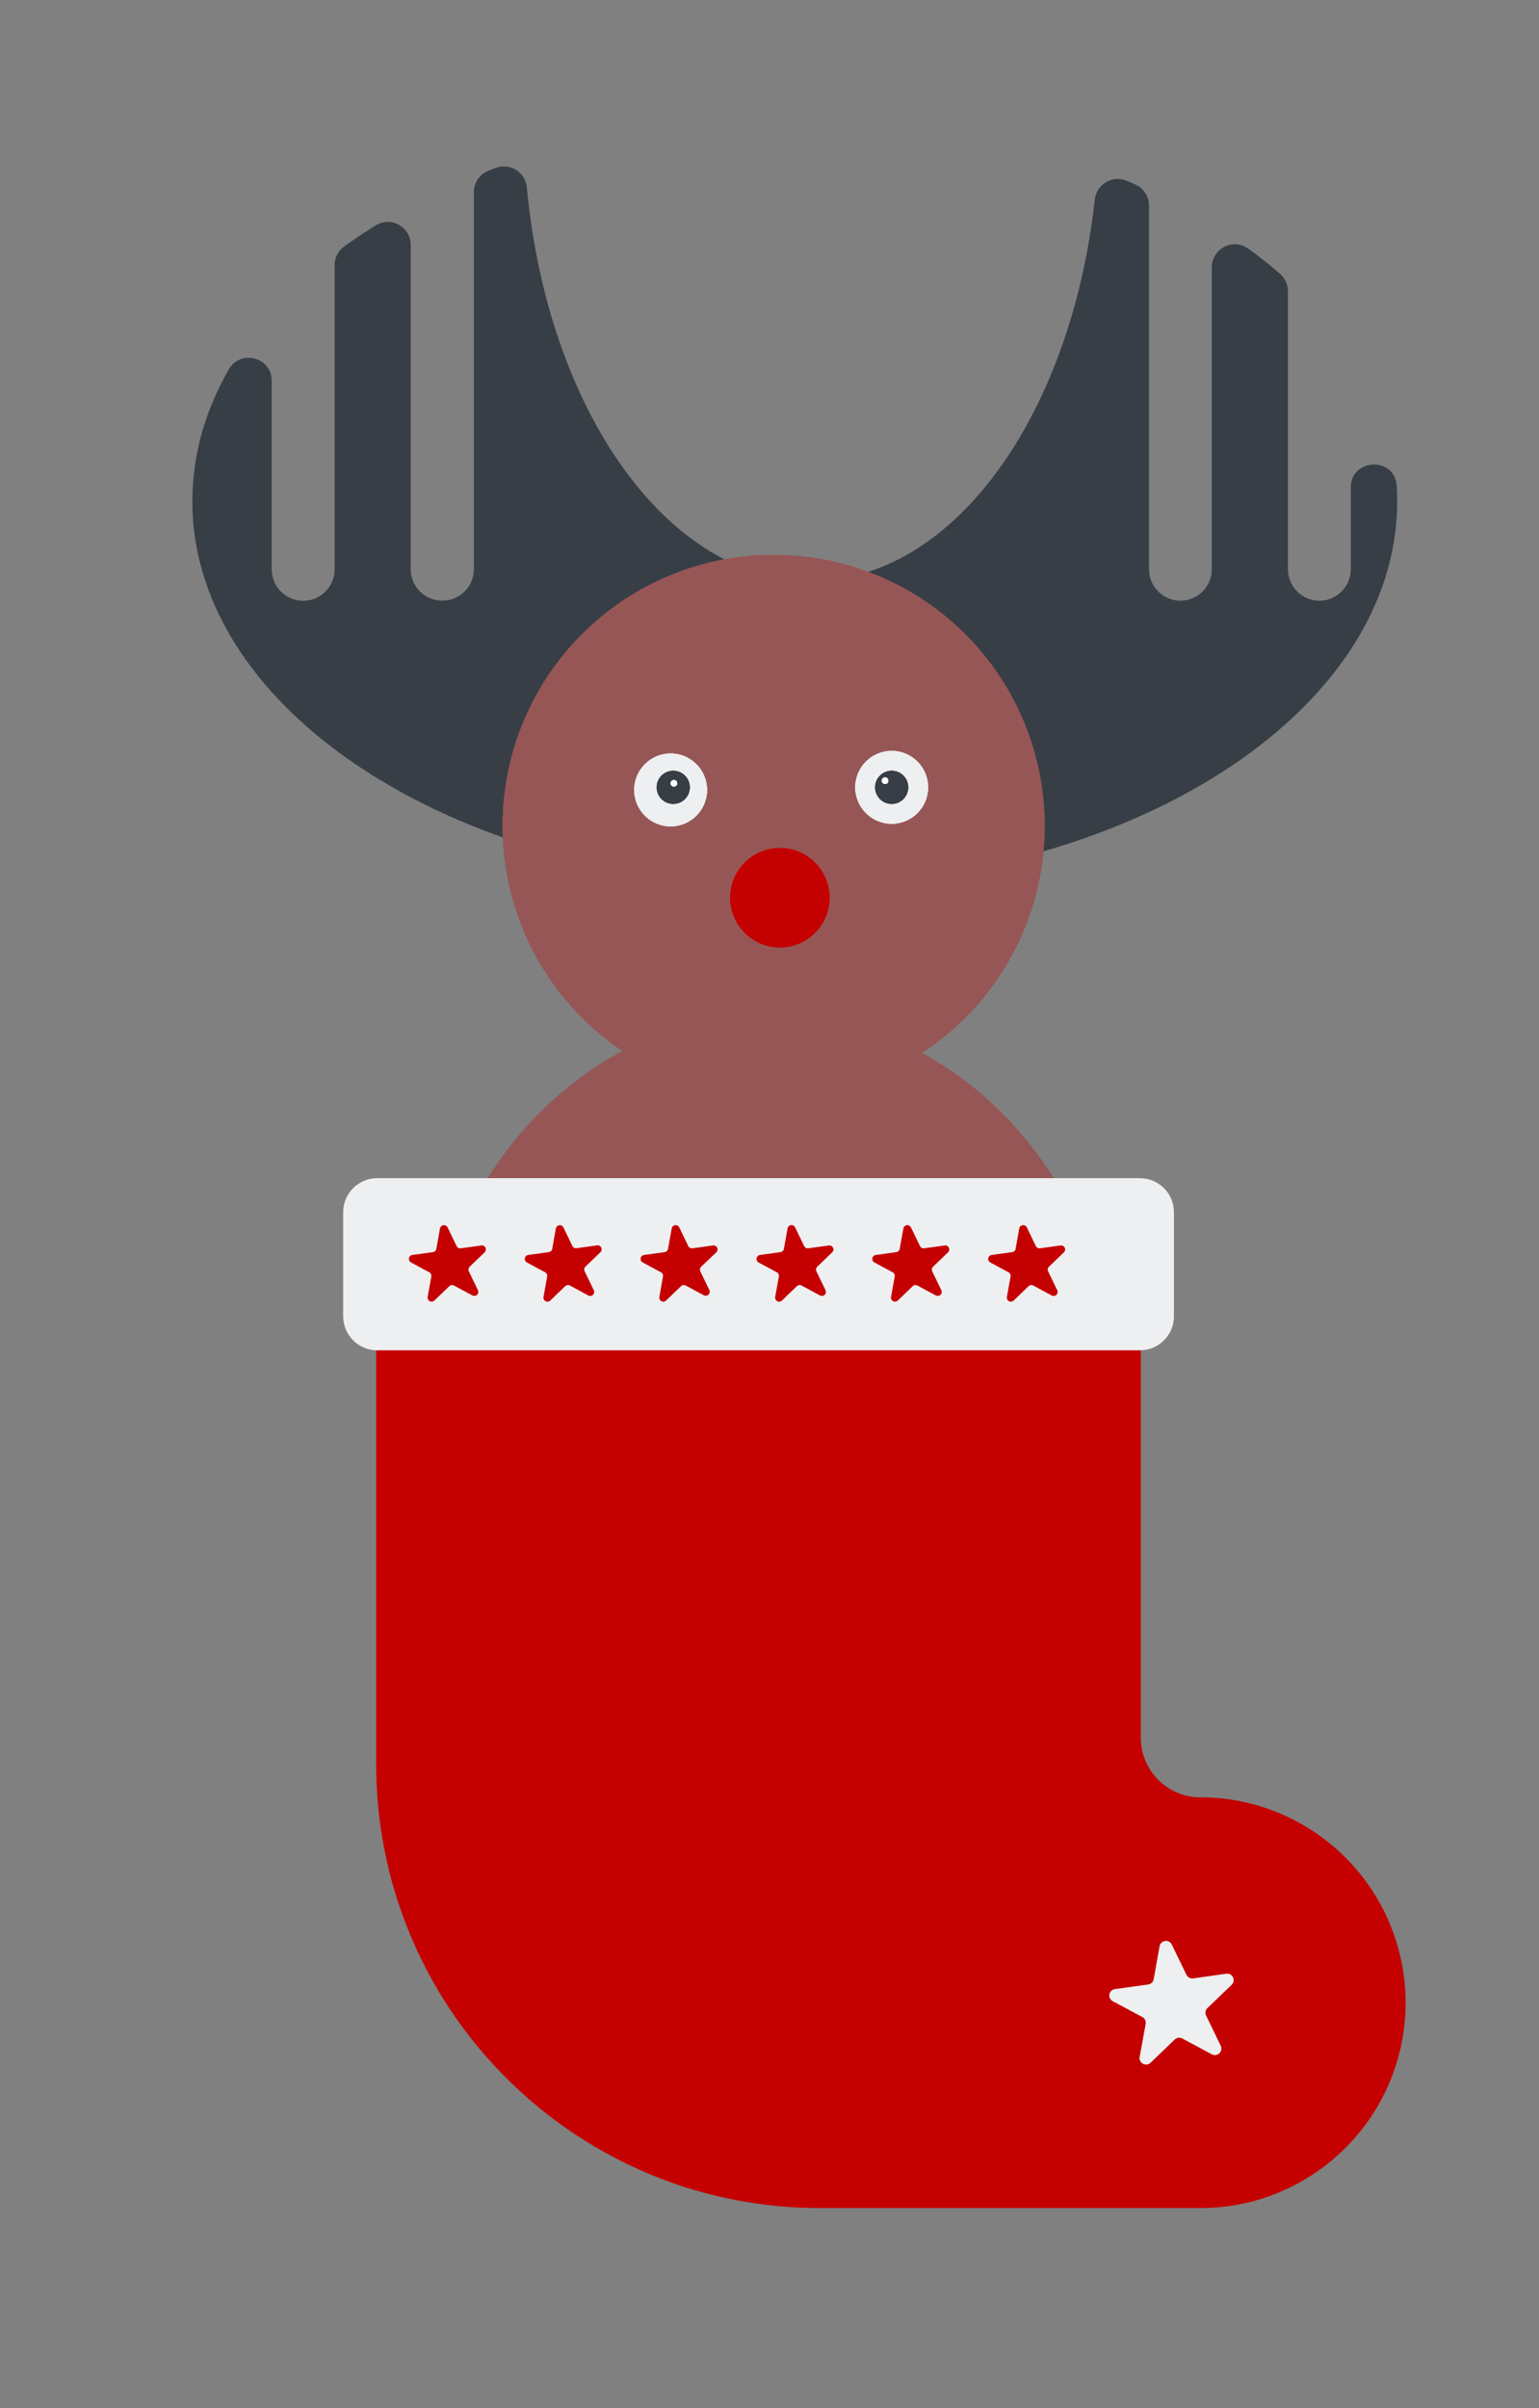 <svg width="592" height="926" viewBox="0 0 592 926" fill="none" xmlns="http://www.w3.org/2000/svg">
<rect x="0" y="0" width="592" height="926" fill="#808080" stroke="none"/>
<g id="undraw_Christmas_stocking_wux9 1">
<g id="cerf">
<path id="Vector" d="M519.61 187.455V218.885C519.61 222.092 518.336 225.167 516.069 227.434C513.802 229.702 510.726 230.975 507.52 230.975V230.975C505.931 230.977 504.358 230.665 502.89 230.058C501.422 229.451 500.088 228.561 498.965 227.438C497.841 226.315 496.949 224.982 496.341 223.514C495.733 222.047 495.42 220.474 495.42 218.885V111.965C495.415 110.684 495.134 109.418 494.596 108.255C494.057 107.092 493.274 106.058 492.3 105.225C488.493 101.892 484.473 98.702 480.24 95.655C478.924 94.686 477.366 94.1 475.737 93.962C474.109 93.823 472.474 94.139 471.014 94.873C469.554 95.607 468.326 96.732 467.465 98.121C466.605 99.511 466.146 101.111 466.14 102.745V218.885C466.14 220.474 465.827 222.047 465.219 223.514C464.611 224.982 463.719 226.315 462.595 227.438C461.472 228.561 460.138 229.451 458.67 230.058C457.202 230.665 455.629 230.977 454.04 230.975V230.975C450.84 230.965 447.776 229.686 445.517 227.42C443.258 225.154 441.99 222.085 441.99 218.885V79.045C441.991 77.326 441.49 75.643 440.549 74.204C439.607 72.766 438.266 71.633 436.69 70.945C435.58 70.455 434.45 69.945 433.32 69.495C432.054 68.966 430.683 68.74 429.314 68.834C427.945 68.927 426.618 69.339 425.436 70.036C424.255 70.733 423.252 71.697 422.508 72.849C421.764 74.001 421.299 75.312 421.15 76.675C411.89 160.055 366.6 223.345 312.15 223.345C256.66 223.345 210.7 157.675 202.64 71.995C202.514 70.655 202.083 69.361 201.38 68.213C200.676 67.064 199.719 66.093 198.582 65.371C197.445 64.65 196.158 64.199 194.819 64.052C193.481 63.906 192.126 64.068 190.86 64.525L187.99 65.595C186.31 66.23 184.864 67.361 183.844 68.839C182.824 70.316 182.278 72.07 182.28 73.865V218.865C182.28 222.072 181.006 225.147 178.739 227.414C176.472 229.682 173.396 230.955 170.19 230.955V230.955C168.595 230.97 167.012 230.669 165.534 230.069C164.056 229.469 162.711 228.582 161.577 227.46C160.443 226.338 159.542 225.003 158.926 223.531C158.311 222.06 157.993 220.481 157.99 218.885V94.195C157.995 92.627 157.582 91.086 156.793 89.73C156.004 88.375 154.868 87.254 153.501 86.484C152.135 85.713 150.588 85.322 149.02 85.348C147.452 85.375 145.919 85.819 144.58 86.635C140.373 89.235 136.32 91.932 132.42 94.725C131.275 95.545 130.341 96.626 129.696 97.878C129.051 99.13 128.713 100.517 128.71 101.925V218.925C128.71 220.514 128.397 222.087 127.789 223.554C127.181 225.022 126.289 226.355 125.165 227.478C124.042 228.601 122.708 229.491 121.24 230.098C119.772 230.705 118.199 231.017 116.61 231.015V231.015C113.404 231.015 110.328 229.742 108.061 227.474C105.794 225.207 104.52 222.132 104.52 218.925V146.415C104.52 137.345 92.52 134.195 88 142.055C78.92 157.875 74 174.955 74 192.785C74 274.345 177.75 340.475 305.72 340.475C433.69 340.475 537.44 274.345 537.44 192.785C537.44 190.785 537.37 188.785 537.25 186.785C536.54 175.465 519.61 176.135 519.61 187.455Z" fill="#373E46"/>
<path id="Vector_2" d="M428.86 536.39C428.86 617.26 369.58 682.81 296.45 682.81C223.32 682.81 164 617.26 164 536.39C164 532.277 164.153 528.207 164.46 524.18C167.88 478.31 190.46 438.42 223.28 414.32C223.298 414.297 223.322 414.279 223.35 414.27C244.488 398.558 270.113 390.05 296.45 390C316.326 389.997 335.899 394.873 353.45 404.2C353.604 404.269 353.754 404.345 353.9 404.43C393.14 425.35 421.63 467.04 427.68 516.59C428.488 523.159 428.882 529.772 428.86 536.39V536.39Z" fill="#975656"/>
<path id="Vector_3" opacity="0.1" d="M395.45 326.54C394.619 326.668 393.78 326.735 392.94 326.74H196.87C196.03 326.735 195.191 326.668 194.36 326.54C199.459 308.418 209.356 292.008 223.008 279.045C236.659 266.082 253.558 257.045 271.92 252.89H317.92C336.276 257.05 353.169 266.088 366.815 279.052C380.461 292.015 390.354 308.421 395.45 326.54V326.54Z" fill="black"/>
<path id="Vector_4" opacity="0.1" d="M395.45 326.54C394.619 326.668 393.78 326.735 392.94 326.74H196.87C196.03 326.735 195.191 326.668 194.36 326.54C199.459 308.418 209.356 292.008 223.008 279.045C236.659 266.082 253.558 257.045 271.92 252.89H317.92C336.276 257.05 353.169 266.088 366.815 279.052C380.461 292.015 390.354 308.421 395.45 326.54V326.54Z" fill="black"/>
<path id="Vector_5" opacity="0.1" d="M395.45 326.54C394.619 326.668 393.78 326.735 392.94 326.74H196.87C196.03 326.735 195.191 326.668 194.36 326.54C199.459 308.418 209.356 292.008 223.008 279.045C236.659 266.082 253.558 257.045 271.92 252.89H317.92C336.276 257.05 353.169 266.088 366.815 279.052C380.461 292.015 390.354 308.421 395.45 326.54V326.54Z" fill="black"/>
<path id="Vector_6" d="M401.84 317.735C401.804 344.149 391.744 369.565 373.691 388.846C355.638 408.128 330.939 419.838 304.585 421.61C278.231 423.383 252.186 415.085 231.714 398.394C211.242 381.703 197.869 357.863 194.298 331.692C190.726 305.521 197.222 278.97 212.472 257.404C227.723 235.837 250.592 220.864 276.457 215.51C302.322 210.155 329.256 214.819 351.815 228.558C374.375 242.297 390.878 264.087 397.99 289.525C400.556 298.709 401.851 308.2 401.84 317.735V317.735Z" fill="#975656"/>
<path id="Vector_7" d="M401.84 317.735C401.804 344.149 391.744 369.565 373.691 388.846C355.638 408.128 330.939 419.838 304.585 421.61C278.231 423.383 252.186 415.085 231.714 398.394C211.242 381.703 197.869 357.863 194.298 331.692C190.726 305.521 197.222 278.97 212.472 257.404C227.723 235.837 250.592 220.864 276.457 215.51C302.322 210.155 329.256 214.819 351.815 228.558C374.375 242.297 390.878 264.087 397.99 289.525C400.556 298.709 401.851 308.2 401.84 317.735V317.735Z" fill="#975656"/>
<path id="Vector_8" d="M401.84 317.735C401.804 344.149 391.744 369.565 373.691 388.846C355.638 408.128 330.939 419.838 304.585 421.61C278.231 423.383 252.186 415.085 231.714 398.394C211.242 381.703 197.869 357.863 194.298 331.692C190.726 305.521 197.222 278.97 212.472 257.404C227.723 235.837 250.592 220.864 276.457 215.51C302.322 210.155 329.256 214.819 351.815 228.558C374.375 242.297 390.878 264.087 397.99 289.525C400.556 298.709 401.851 308.2 401.84 317.735V317.735Z" fill="#975656"/>
<path id="Vector_9" d="M257.97 317.745C265.707 317.745 271.98 311.473 271.98 303.735C271.98 295.998 265.707 289.725 257.97 289.725C250.232 289.725 243.96 295.998 243.96 303.735C243.96 311.473 250.232 317.745 257.97 317.745Z" fill="#EEEFF0"/>
<path id="Vector_10" d="M257.97 317.745C265.707 317.745 271.98 311.473 271.98 303.735C271.98 295.998 265.707 289.725 257.97 289.725C250.232 289.725 243.96 295.998 243.96 303.735C243.96 311.473 250.232 317.745 257.97 317.745Z" fill="#EEEFF0"/>
<path id="Vector_11" d="M257.97 317.745C265.707 317.745 271.98 311.473 271.98 303.735C271.98 295.998 265.707 289.725 257.97 289.725C250.232 289.725 243.96 295.998 243.96 303.735C243.96 311.473 250.232 317.745 257.97 317.745Z" fill="#EEEFF0"/>
<path id="Vector_12" d="M258.97 309.105C262.488 309.105 265.34 306.253 265.34 302.735C265.34 299.217 262.488 296.365 258.97 296.365C255.452 296.365 252.6 299.217 252.6 302.735C252.6 306.253 255.452 309.105 258.97 309.105Z" fill="#373E46"/>
<path id="Vector_13" d="M258.97 309.105C262.488 309.105 265.34 306.253 265.34 302.735C265.34 299.217 262.488 296.365 258.97 296.365C255.452 296.365 252.6 299.217 252.6 302.735C252.6 306.253 255.452 309.105 258.97 309.105Z" fill="#373E46"/>
<path id="Vector_14" d="M258.97 309.105C262.488 309.105 265.34 306.253 265.34 302.735C265.34 299.217 262.488 296.365 258.97 296.365C255.452 296.365 252.6 299.217 252.6 302.735C252.6 306.253 255.452 309.105 258.97 309.105Z" fill="#373E46"/>
<path id="Vector_15" d="M259.24 302.455C259.941 302.455 260.51 301.887 260.51 301.185C260.51 300.484 259.941 299.915 259.24 299.915C258.539 299.915 257.97 300.484 257.97 301.185C257.97 301.887 258.539 302.455 259.24 302.455Z" fill="white"/>
<path id="Vector_16" d="M259.24 302.455C259.941 302.455 260.51 301.887 260.51 301.185C260.51 300.484 259.941 299.915 259.24 299.915C258.539 299.915 257.97 300.484 257.97 301.185C257.97 301.887 258.539 302.455 259.24 302.455Z" fill="white"/>
<path id="Vector_17" d="M259.24 302.455C259.941 302.455 260.51 301.887 260.51 301.185C260.51 300.484 259.941 299.915 259.24 299.915C258.539 299.915 257.97 300.484 257.97 301.185C257.97 301.887 258.539 302.455 259.24 302.455Z" fill="white"/>
<path id="Vector_18" d="M343 316.745C350.738 316.745 357.01 310.473 357.01 302.735C357.01 294.998 350.738 288.725 343 288.725C335.262 288.725 328.99 294.998 328.99 302.735C328.99 310.473 335.262 316.745 343 316.745Z" fill="#EEEFF0"/>
<path id="Vector_19" d="M343 316.745C350.738 316.745 357.01 310.473 357.01 302.735C357.01 294.998 350.738 288.725 343 288.725C335.262 288.725 328.99 294.998 328.99 302.735C328.99 310.473 335.262 316.745 343 316.745Z" fill="#EEEFF0"/>
<path id="Vector_20" d="M343 316.745C350.738 316.745 357.01 310.473 357.01 302.735C357.01 294.998 350.738 288.725 343 288.725C335.262 288.725 328.99 294.998 328.99 302.735C328.99 310.473 335.262 316.745 343 316.745Z" fill="#EEEFF0"/>
<path id="Vector_21" d="M343 309.105C346.518 309.105 349.37 306.253 349.37 302.735C349.37 299.217 346.518 296.365 343 296.365C339.482 296.365 336.63 299.217 336.63 302.735C336.63 306.253 339.482 309.105 343 309.105Z" fill="#373E46"/>
<path id="Vector_22" d="M343 309.105C346.518 309.105 349.37 306.253 349.37 302.735C349.37 299.217 346.518 296.365 343 296.365C339.482 296.365 336.63 299.217 336.63 302.735C336.63 306.253 339.482 309.105 343 309.105Z" fill="#373E46"/>
<path id="Vector_23" d="M343 309.105C346.518 309.105 349.37 306.253 349.37 302.735C349.37 299.217 346.518 296.365 343 296.365C339.482 296.365 336.63 299.217 336.63 302.735C336.63 306.253 339.482 309.105 343 309.105Z" fill="#373E46"/>
<path id="Vector_24" d="M340.46 301.455C341.161 301.455 341.73 300.887 341.73 300.185C341.73 299.484 341.161 298.915 340.46 298.915C339.759 298.915 339.19 299.484 339.19 300.185C339.19 300.887 339.759 301.455 340.46 301.455Z" fill="white"/>
<path id="Vector_25" d="M340.46 301.455C341.161 301.455 341.73 300.887 341.73 300.185C341.73 299.484 341.161 298.915 340.46 298.915C339.759 298.915 339.19 299.484 339.19 300.185C339.19 300.887 339.759 301.455 340.46 301.455Z" fill="white"/>
<path id="Vector_26" d="M340.46 301.455C341.161 301.455 341.73 300.887 341.73 300.185C341.73 299.484 341.161 298.915 340.46 298.915C339.759 298.915 339.19 299.484 339.19 300.185C339.19 300.887 339.759 301.455 340.46 301.455Z" fill="white"/>
<path id="Vector_27" d="M299.99 364.275C310.539 364.275 319.09 355.724 319.09 345.175C319.09 334.627 310.539 326.075 299.99 326.075C289.441 326.075 280.89 334.627 280.89 345.175C280.89 355.724 289.441 364.275 299.99 364.275Z" fill="#C50000"/>
<path id="Vector_28" d="M299.99 364.275C310.539 364.275 319.09 355.724 319.09 345.175C319.09 334.627 310.539 326.075 299.99 326.075C289.441 326.075 280.89 334.627 280.89 345.175C280.89 355.724 289.441 364.275 299.99 364.275Z" fill="#C50000"/>
<path id="Vector_29" d="M299.99 364.275C310.539 364.275 319.09 355.724 319.09 345.175C319.09 334.627 310.539 326.075 299.99 326.075C289.441 326.075 280.89 334.627 280.89 345.175C280.89 355.724 289.441 364.275 299.99 364.275Z" fill="#C50000"/>
</g>
<g id="chaussette">
<path id="Vector_30" d="M540.7 770.02C540.709 783.629 537.195 797.009 530.501 808.859C523.807 820.708 514.161 830.623 502.5 837.64C492.438 843.758 481.122 847.519 469.4 848.64C466.89 848.89 464.33 849.01 461.76 849.01H315.34C311.5 849.01 307.68 848.89 303.88 848.63C300.46 848.4 297.07 848.08 293.7 847.63C285.965 846.651 278.307 845.141 270.78 843.11C267.34 842.183 263.943 841.153 260.59 840.02C252.732 837.346 245.081 834.098 237.7 830.3C234.227 828.52 230.83 826.63 227.51 824.63C219.427 819.766 211.76 814.241 204.59 808.11C201.07 805.11 197.677 801.963 194.41 798.67C162.541 766.742 144.66 723.462 144.7 678.35V501.35H438.84V668.17C438.837 673.808 440.914 679.249 444.672 683.452C448.43 687.655 453.607 690.325 459.21 690.95C460.05 691.03 460.9 691.09 461.76 691.09C464.33 691.09 466.89 691.21 469.4 691.45C481.119 692.586 492.432 696.346 502.5 702.45C514.144 709.473 523.779 719.382 530.471 731.22C537.163 743.057 540.686 756.422 540.7 770.02V770.02Z" fill="#C50000"/>
<path id="Vector_31" d="M438.47 453H145.11C137.87 453 132 458.87 132 466.11V506.1C132 513.34 137.87 519.21 145.11 519.21H438.47C445.71 519.21 451.58 513.34 451.58 506.1V466.11C451.58 458.87 445.71 453 438.47 453Z" fill="#EEEFF0"/>
<path id="Vector_32" d="M466.16 789.9L454.78 783.81C454.315 783.561 453.783 783.466 453.26 783.538C452.737 783.609 452.251 783.845 451.87 784.21L442.57 793.15C442.189 793.514 441.703 793.749 441.181 793.82C440.659 793.891 440.128 793.796 439.664 793.548C439.199 793.3 438.825 792.911 438.594 792.437C438.364 791.963 438.289 791.429 438.38 790.91L440.7 778.21C440.792 777.691 440.718 777.157 440.488 776.682C440.258 776.208 439.884 775.819 439.42 775.57L428.04 769.48C427.573 769.233 427.197 768.844 426.965 768.369C426.734 767.894 426.66 767.358 426.753 766.838C426.847 766.318 427.103 765.841 427.486 765.477C427.868 765.112 428.356 764.879 428.88 764.81L441.66 763.05C442.178 762.979 442.66 762.748 443.04 762.389C443.42 762.031 443.679 761.563 443.78 761.05L446.05 748.35C446.143 747.831 446.398 747.354 446.779 746.988C447.16 746.623 447.646 746.387 448.169 746.315C448.692 746.243 449.224 746.338 449.689 746.587C450.155 746.835 450.53 747.225 450.76 747.7L456.38 759.31C456.608 759.787 456.982 760.178 457.448 760.428C457.914 760.678 458.447 760.773 458.97 760.7L471.7 758.9C472.223 758.825 472.756 758.918 473.223 759.165C473.69 759.413 474.065 759.803 474.296 760.278C474.526 760.754 474.6 761.29 474.505 761.81C474.411 762.33 474.153 762.806 473.77 763.17L464.46 772.11C464.081 772.476 463.828 772.953 463.736 773.472C463.645 773.991 463.72 774.526 463.95 775L469.57 786.61C469.801 787.083 469.877 787.617 469.785 788.135C469.694 788.654 469.441 789.13 469.062 789.496C468.683 789.861 468.198 790.097 467.677 790.17C467.155 790.242 466.624 790.148 466.16 789.9V789.9Z" fill="#EEEFF0"/>
<path id="Vector_33" d="M181.64 498.06L174.64 494.29C174.351 494.138 174.023 494.081 173.7 494.126C173.377 494.171 173.076 494.316 172.84 494.54L167.09 500.07C166.853 500.293 166.553 500.435 166.231 500.478C165.908 500.52 165.581 500.461 165.295 500.307C165.009 500.153 164.778 499.914 164.635 499.622C164.493 499.33 164.445 499 164.5 498.68L165.91 490.83C165.969 490.51 165.924 490.179 165.782 489.886C165.64 489.592 165.408 489.352 165.12 489.2L158.12 485.43C157.831 485.278 157.597 485.038 157.453 484.745C157.309 484.452 157.262 484.12 157.319 483.799C157.376 483.477 157.533 483.182 157.769 482.955C158.005 482.729 158.306 482.584 158.63 482.54L166.54 481.45C166.862 481.408 167.161 481.264 167.395 481.039C167.629 480.814 167.785 480.52 167.84 480.2L169.25 472.35C169.309 472.031 169.468 471.738 169.702 471.514C169.937 471.289 170.236 471.144 170.558 471.099C170.879 471.053 171.207 471.11 171.494 471.261C171.782 471.412 172.015 471.65 172.16 471.94L175.64 479.13C175.783 479.423 176.014 479.662 176.302 479.815C176.589 479.968 176.918 480.026 177.24 479.98L185.14 478.89C185.463 478.844 185.793 478.901 186.081 479.055C186.369 479.208 186.602 479.449 186.744 479.743C186.886 480.036 186.932 480.368 186.874 480.689C186.815 481.01 186.657 481.305 186.42 481.53L180.66 487.06C180.426 487.285 180.269 487.578 180.211 487.898C180.154 488.218 180.199 488.547 180.34 488.84L183.82 496.02C183.976 496.32 184.03 496.663 183.973 496.997C183.916 497.33 183.751 497.636 183.504 497.867C183.257 498.098 182.941 498.242 182.604 498.277C182.268 498.312 181.929 498.236 181.64 498.06V498.06Z" fill="#C50000"/>
<path id="Vector_34" d="M226.21 498.06L219.21 494.29C218.923 494.139 218.596 494.082 218.275 494.127C217.954 494.172 217.655 494.316 217.42 494.54L211.66 500.07C211.425 500.295 211.124 500.44 210.802 500.484C210.479 500.528 210.151 500.468 209.864 500.314C209.578 500.159 209.347 499.918 209.206 499.624C209.065 499.331 209.021 499 209.08 498.68L210.48 490.83C210.539 490.51 210.494 490.179 210.352 489.886C210.21 489.592 209.978 489.352 209.69 489.2L202.69 485.43C202.4 485.278 202.167 485.037 202.023 484.743C201.88 484.449 201.834 484.117 201.892 483.795C201.95 483.473 202.109 483.177 202.346 482.952C202.583 482.726 202.885 482.582 203.21 482.54L211.11 481.45C211.432 481.407 211.733 481.262 211.968 481.038C212.203 480.813 212.362 480.52 212.42 480.2L213.82 472.35C213.881 472.037 214.037 471.751 214.266 471.53C214.495 471.309 214.787 471.164 215.102 471.115C215.417 471.066 215.739 471.115 216.025 471.255C216.311 471.396 216.547 471.621 216.7 471.9L220.18 479.09C220.323 479.383 220.554 479.622 220.842 479.775C221.129 479.928 221.458 479.986 221.78 479.94L229.68 478.85C230.003 478.804 230.333 478.861 230.621 479.015C230.909 479.168 231.142 479.409 231.284 479.703C231.426 479.996 231.472 480.328 231.414 480.649C231.355 480.97 231.197 481.265 230.96 481.49L225.21 487.02C224.972 487.242 224.812 487.536 224.754 487.857C224.696 488.178 224.744 488.509 224.89 488.8L228.36 495.98C228.534 496.278 228.603 496.625 228.556 496.966C228.509 497.308 228.349 497.624 228.101 497.863C227.853 498.103 227.532 498.253 227.189 498.288C226.847 498.324 226.502 498.244 226.21 498.06Z" fill="#C50000"/>
<path id="Vector_35" d="M270.77 498.06L263.77 494.29C263.481 494.138 263.153 494.081 262.83 494.126C262.507 494.171 262.206 494.315 261.97 494.54L256.21 500.07C255.975 500.295 255.674 500.44 255.352 500.484C255.029 500.528 254.701 500.468 254.414 500.314C254.128 500.159 253.897 499.918 253.756 499.624C253.615 499.331 253.571 499 253.63 498.68L255.03 490.83C255.089 490.51 255.044 490.179 254.902 489.885C254.76 489.592 254.528 489.352 254.24 489.2L247.24 485.43C246.95 485.278 246.717 485.037 246.573 484.743C246.43 484.449 246.384 484.117 246.442 483.795C246.5 483.473 246.659 483.177 246.896 482.952C247.133 482.726 247.435 482.582 247.76 482.54L255.66 481.45C255.982 481.407 256.283 481.262 256.518 481.038C256.753 480.813 256.912 480.52 256.97 480.2L258.38 472.35C258.436 472.03 258.593 471.736 258.826 471.51C259.06 471.284 259.359 471.137 259.681 471.092C260.003 471.046 260.331 471.104 260.618 471.256C260.905 471.409 261.137 471.648 261.28 471.94L264.76 479.13C264.903 479.423 265.134 479.662 265.422 479.815C265.709 479.968 266.038 480.026 266.36 479.98L274.26 478.89C274.583 478.844 274.913 478.901 275.201 479.055C275.489 479.208 275.722 479.449 275.864 479.743C276.007 480.036 276.052 480.368 275.994 480.689C275.935 481.01 275.777 481.305 275.54 481.53L269.7 487.06C269.466 487.285 269.309 487.578 269.251 487.898C269.194 488.218 269.239 488.547 269.38 488.84L272.86 496.02C272.994 496.311 273.034 496.636 272.976 496.95C272.918 497.265 272.764 497.554 272.535 497.777C272.306 498.001 272.013 498.148 271.697 498.199C271.381 498.249 271.057 498.201 270.77 498.06V498.06Z" fill="#C50000"/>
<path id="Vector_36" d="M315.33 498.06L308.33 494.29C308.041 494.138 307.713 494.081 307.39 494.126C307.067 494.171 306.766 494.316 306.53 494.54L300.78 500.07C300.543 500.293 300.243 500.435 299.921 500.478C299.599 500.52 299.271 500.461 298.985 500.307C298.699 500.153 298.468 499.914 298.325 499.622C298.183 499.33 298.135 499 298.19 498.68L299.6 490.83C299.657 490.51 299.612 490.179 299.47 489.887C299.328 489.594 299.097 489.353 298.81 489.2L291.81 485.43C291.526 485.273 291.299 485.032 291.159 484.739C291.02 484.446 290.976 484.117 291.034 483.799C291.091 483.48 291.247 483.187 291.479 482.961C291.712 482.735 292.009 482.588 292.33 482.54L300.23 481.45C300.553 481.408 300.854 481.264 301.09 481.04C301.325 480.815 301.483 480.521 301.54 480.2L302.95 472.35C303.004 472.027 303.159 471.729 303.394 471.5C303.628 471.271 303.93 471.122 304.254 471.077C304.579 471.031 304.91 471.09 305.199 471.245C305.488 471.401 305.719 471.644 305.86 471.94L309.33 479.13C309.473 479.423 309.704 479.662 309.992 479.815C310.279 479.968 310.608 480.026 310.93 479.98L318.84 478.89C319.162 478.846 319.49 478.906 319.777 479.06C320.063 479.214 320.293 479.455 320.434 479.748C320.575 480.042 320.62 480.372 320.562 480.692C320.503 481.012 320.345 481.305 320.11 481.53L314.36 487.06C314.126 487.285 313.969 487.578 313.911 487.898C313.854 488.218 313.899 488.547 314.04 488.84L317.52 496.02C317.679 496.321 317.735 496.667 317.678 497.003C317.621 497.339 317.456 497.646 317.206 497.879C316.957 498.111 316.638 498.255 316.299 498.287C315.96 498.32 315.619 498.24 315.33 498.06V498.06Z" fill="#C50000"/>
<path id="Vector_37" d="M359.89 498.06L352.89 494.29C352.601 494.138 352.273 494.081 351.95 494.126C351.627 494.171 351.326 494.316 351.09 494.54L345.34 500.07C345.103 500.293 344.803 500.435 344.481 500.478C344.159 500.52 343.831 500.461 343.545 500.307C343.259 500.153 343.028 499.914 342.885 499.622C342.743 499.33 342.695 499 342.75 498.68L344.16 490.83C344.219 490.51 344.174 490.179 344.032 489.886C343.89 489.592 343.658 489.352 343.37 489.2L336.37 485.43C336.081 485.278 335.847 485.038 335.703 484.745C335.559 484.452 335.512 484.12 335.569 483.799C335.626 483.477 335.783 483.182 336.019 482.955C336.255 482.729 336.556 482.584 336.88 482.54L344.79 481.45C345.112 481.408 345.412 481.264 345.645 481.039C345.879 480.814 346.035 480.52 346.09 480.2L347.5 472.35C347.559 472.031 347.718 471.738 347.952 471.514C348.187 471.289 348.486 471.144 348.808 471.099C349.129 471.053 349.457 471.11 349.744 471.261C350.032 471.412 350.265 471.65 350.41 471.94L353.89 479.13C354.031 479.422 354.261 479.661 354.547 479.814C354.832 479.967 355.159 480.025 355.48 479.98L363.39 478.89C363.713 478.844 364.043 478.901 364.331 479.055C364.619 479.208 364.852 479.449 364.994 479.743C365.137 480.036 365.182 480.368 365.124 480.689C365.065 481.01 364.907 481.305 364.67 481.53L358.91 487.06C358.676 487.285 358.519 487.578 358.461 487.898C358.404 488.218 358.449 488.547 358.59 488.84L362.07 496.02C362.226 496.32 362.28 496.663 362.223 496.997C362.166 497.33 362.001 497.636 361.754 497.867C361.507 498.098 361.191 498.242 360.854 498.277C360.518 498.312 360.179 498.236 359.89 498.06V498.06Z" fill="#C50000"/>
<path id="Vector_38" d="M404.46 498.06L397.46 494.29C397.173 494.139 396.846 494.082 396.525 494.127C396.204 494.172 395.905 494.316 395.67 494.54L389.91 500.07C389.673 500.293 389.373 500.435 389.051 500.478C388.729 500.52 388.401 500.461 388.115 500.307C387.829 500.153 387.598 499.914 387.455 499.622C387.313 499.33 387.265 499 387.32 498.68L388.73 490.83C388.789 490.51 388.744 490.179 388.602 489.886C388.46 489.592 388.228 489.352 387.94 489.2L380.94 485.43C380.65 485.278 380.417 485.037 380.273 484.743C380.13 484.449 380.084 484.117 380.142 483.795C380.2 483.473 380.359 483.177 380.596 482.952C380.833 482.726 381.135 482.582 381.46 482.54L389.36 481.45C389.682 481.407 389.983 481.262 390.218 481.038C390.453 480.813 390.612 480.52 390.67 480.2L392.07 472.35C392.129 472.031 392.288 471.738 392.522 471.514C392.757 471.289 393.056 471.144 393.378 471.099C393.699 471.053 394.027 471.11 394.314 471.261C394.602 471.412 394.835 471.65 394.98 471.94L398.46 479.13C398.603 479.423 398.834 479.662 399.122 479.815C399.409 479.968 399.738 480.026 400.06 479.98L407.96 478.89C408.283 478.844 408.613 478.901 408.901 479.055C409.189 479.208 409.422 479.449 409.564 479.743C409.707 480.036 409.752 480.368 409.694 480.689C409.635 481.01 409.477 481.305 409.24 481.53L403.49 487.06C403.252 487.282 403.092 487.576 403.034 487.897C402.976 488.218 403.024 488.549 403.17 488.84L406.64 496.02C406.805 496.32 406.866 496.667 406.813 497.005C406.759 497.343 406.594 497.654 406.344 497.888C406.094 498.122 405.773 498.266 405.431 498.297C405.09 498.329 404.748 498.245 404.46 498.06V498.06Z" fill="#C50000"/>
</g>
</g>
</svg>
